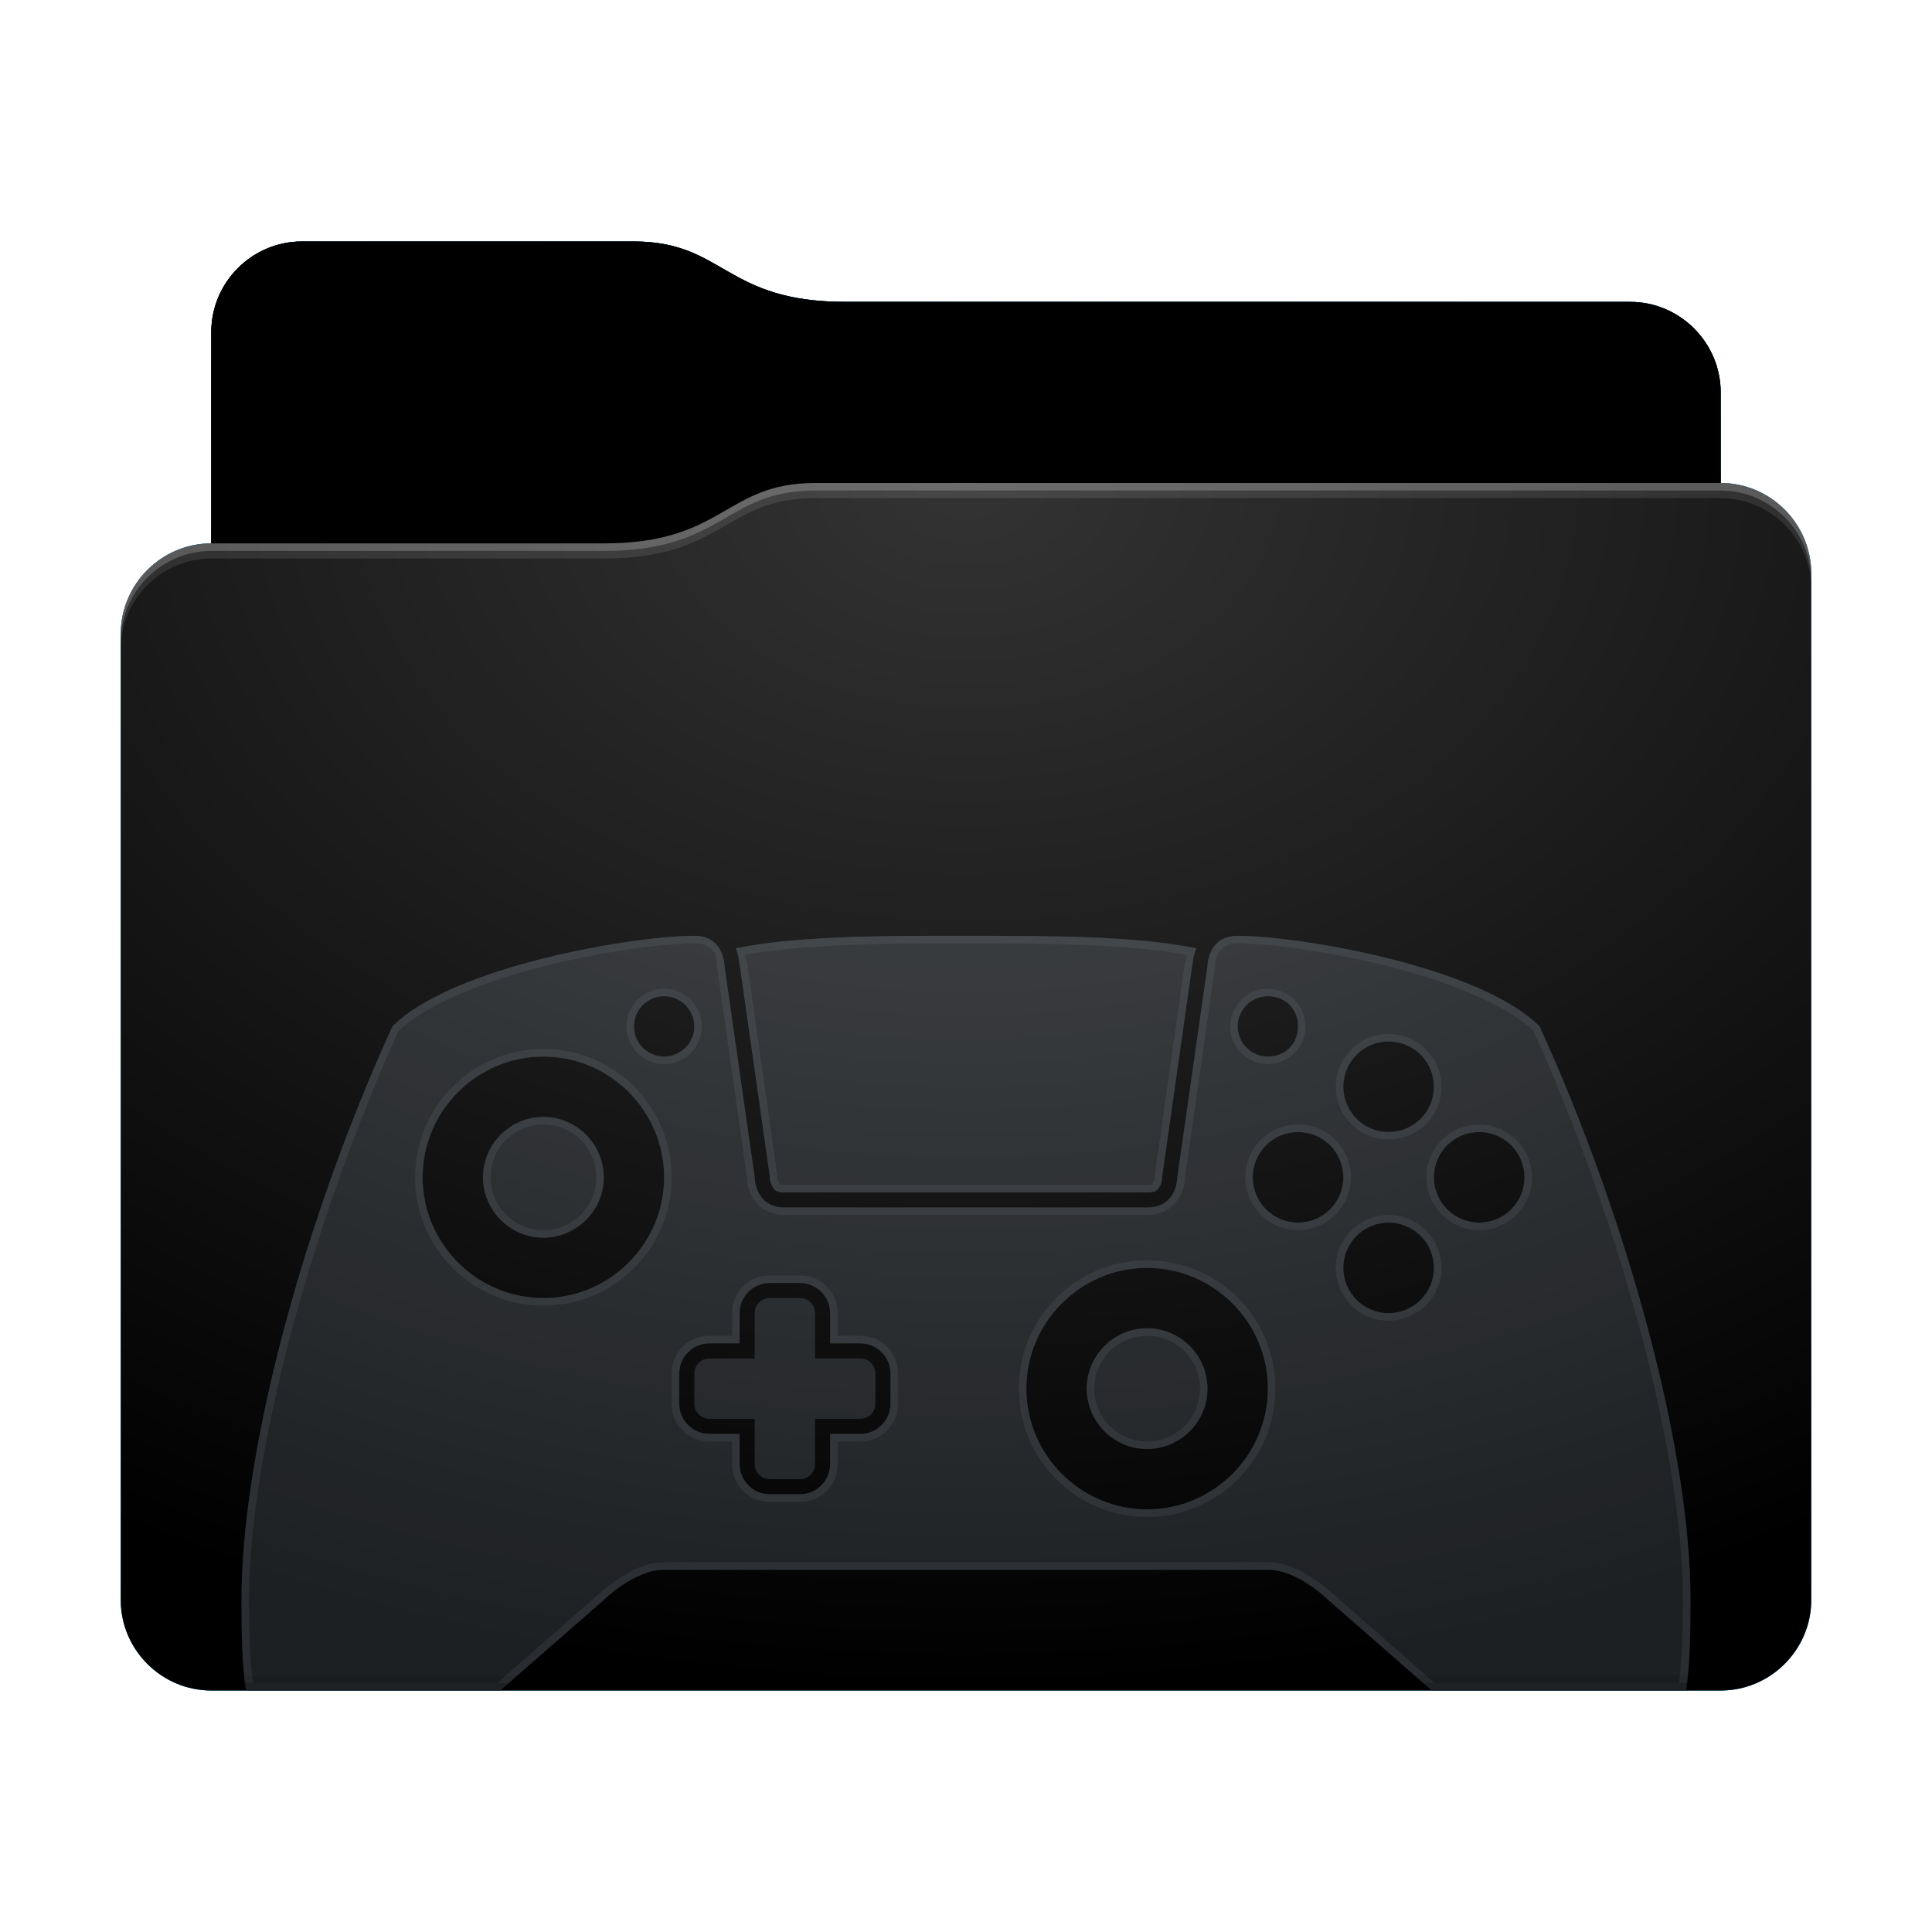 <svg height="128" version="1.1" width="128" xmlns="http://www.w3.org/2000/svg" xmlns:svg="http://www.w3.org/2000/svg" xmlns:xlink="http://www.w3.org/1999/xlink">
<defs id="primary-definitions">
<style id="current-color-scheme" type="text/css">
      .ColorScheme-Text         { color: #232629; }
      .ColorScheme-Background   { color: #eff0f1; }
      .ColorScheme-Highlight    { color: #7ec9f0; }
      .ColorScheme-PositiveText { color: #27ae60; }
      .ColorScheme-NeutralText  { color: #f67400; }
      .ColorScheme-NegativeText { color: #da4453; }
      .ColorScheme-ActiveText   { color: #3daee9; }
      .ColorScheme-Complement   { color: #ffffff; }
      .ColorScheme-Contrast     { color: #000000; }
    </style>
<style id="extended-color-scheme" type="text/css">
      .ExScheme-Black     { color:#3e3e3e; }
      .ExScheme-White     { color:#fcfcfc; }
      .ExScheme-Grey-1    { color:#cfd5d5; }
      .ExScheme-Grey-2    { color:#909c9c; }
      .ExScheme-Grey-3    { color:#536161; }
      .ExScheme-Red-1     { color:#ffafa5; }
      .ExScheme-Red-2     { color:#bf4231; }
      .ExScheme-Red-3     { color:#4d2f2b; }
      .ExScheme-Green-1   { color:#abf9c7; }
      .ExScheme-Green-2   { color:#3bb566; }
      .ExScheme-Green-3   { color:#377d50; }
      .ExScheme-Blue-1    { color:#abdaf9; }
      .ExScheme-Blue-2    { color:#3daefd; }
      .ExScheme-Blue-3    { color:#2b3c4d; }
      .ExScheme-Yellow-1  { color:#faffa5; }
      .ExScheme-Yellow-2  { color:#cac726; }
      .ExScheme-Yellow-3  { color:#4b4d2b; }
      .ExScheme-Orange-1  { color:#ffdaa5; }
      .ExScheme-Orange-2  { color:#ff9701; }
      .ExScheme-Orange-3  { color:#4d372b; }
      .ExScheme-Brown-1   { color:#e9d6bb; }
      .ExScheme-Brown-2   { color:#997657; }
      .ExScheme-Brown-3   { color:#433a35; }
      .ExScheme-Purple-1  { color:#e2abf9; }
      .ExScheme-Purple-2  { color:#b401ff; }
      .ExScheme-Purple-3  { color:#432b4d; }
      .ExScheme-Cyan-1    { color:#b2f2e6; }
      .ExScheme-Cyan-2    { color:#31bfa6; }
      .ExScheme-Cyan-3    { color:#2b4d47; }
      .ExScheme-Magenta-1 { color:#f8a6d8; }
      .ExScheme-Magenta-2 { color:#f00091; }
      .ExScheme-Magenta-3 { color:#770048; }
    </style>
<linearGradient id="urU">
<stop offset="0"/>
<stop offset="1" stop-opacity="0"/>
</linearGradient>
<linearGradient id="urV">
<stop offset="0" stop-color="#fff"/>
<stop offset="1" stop-color="#fff" stop-opacity="0"/>
</linearGradient>
<style id="urW" type="text/css">
        .force-display-for-editing { display: inline !important; }
    </style><style class="remove-if__show-crease" type="text/css">
        .enable-if__show-crease { display: none; }
    </style><style class="remove-if__color-sync-mimes-places" type="text/css">
        .enable-if__color-sync-mimes-places { display: none; }
    </style><radialGradient cx=".5" cy="0" id="urX" r="1" xlink:href="#urV"/><linearGradient id="urY" xlink:href="#urU" y1="1" y2=".5"/><style class="ColorScheme-Background" fill="currentColor" opacity=".6" type="text/css">
   .ColorScheme-Text           { color:#eff0f1; }
      .ColorScheme-Background     { color:#31363b; }
      .ColorScheme-Highlight      { color:#3daefd; }
      .ColorScheme-ViewBackground { color:#fcfcfc; }
      .ColorScheme-PositiveText   { color:#27ae60; }
      .ColorScheme-NeutralText    { color:#f67400; }
      .ColorScheme-NegativeText   { color:#da4453; }
  </style><path d="m 20,16 c -3.3,0 -6,2.7 -6,6 v 14 c -3.3,0 -6,2.7 -6,6 v 64 c 0,3.3 2.7,6 6,6 h 100 c 3.3,0 6,-2.7 6,-6 V 52 42 38 c 0,-3.3 -2.7,-6 -6,-6 v -6 c 0,-3.3 -2.7,-6 -6,-6 H 56 c -8,0 -8,-4 -14,-4 z" id="urZ"></path><path d="m 20,16 c -3.3,0 -6,2.7 -6,6 v 14 h 26 c 8,0 8,-4 14,-4 h 60 v -6 c 0,-3.3 -2.7,-6 -6,-6 H 56 c -8,0 -8,-4 -14,-4 z" id="us0"></path></defs>
<g id="content" transform="translate(0,0)"><use class="sync-color enable-if__color-sync-mimes-places force-display-for-editing ColorScheme-ActiveText" fill="currentColor" href="#urZ"></use><use class="primary-color remove-if__color-sync-mimes-places ColorScheme-ActiveText" fill="currentColor" href="#urZ"></use><use class="ColorScheme-Contrast" fill="currentColor" href="#urZ" opacity=".1"></use><g id="panorama" transform="translate(8,32)"><path class="ColorScheme-Background" d="M 38 30 C 34 30 22 32 18 36 C 12.2 48.7 8 64 8 74 C 8 76.37 8.04 78.33 8.3 80 L 25.14 80 L 32 74 C 32 74 34 72 36 72 L 76 72 C 78 72 80 74 80 74 L 86.86 80 L 103.7 80 C 103.96 78.33 104 76.37 104 74 C 104 64 99.8 48.7 94 36 C 90 32 78 30 74 30 C 72 30 72 32 72 32 L 70 46 C 70 46 70 48 68 48 L 44 48 C 42 48 42 46 42 46 L 40 32 C 40 32 40 30 38 30 z M 53.84 30 C 49.33 30 44.26 30.1 40.75 30.83 C 41 31.46 41 32 41 32 L 41 31.86 L 43 45.93 L 43 46 C 43 46 43 46.3 43.14 46.55 C 43.3 46.8 43.33 47 44 47 L 68 47 C 68.67 47 68.7 46.8 68.86 46.55 C 69 46.3 69 46 69 46 L 69 45.93 L 71 31.86 L 71 32 C 71 32 71 31.46 71.25 30.83 C 67.27 30 61.63 30 56 30 C 55.25 30 54.53 30 53.84 30 z M 36 34 C 37.1 34 38 34.9 38 36 C 38 37.1 37.1 38 36 38 C 34.9 38 34 37.1 34 36 C 34 34.9 34.9 34 36 34 z M 76 34 C 77.2 34 78 34.9 78 36 C 78 37.1 77.2 38 76 38 C 74.9 38 74 37.1 74 36 C 74 34.9 74.9 34 76 34 z M 84 37 C 85.66 37 87 38.34 87 40 C 87 41.66 85.66 43 84 43 C 82.34 43 81 41.66 81 40 C 81 38.34 82.34 37 84 37 z M 28 38 C 32.4 38 36 41.6 36 46 C 36 50.4 32.4 54 28 54 C 23.6 54 20 50.4 20 46 C 20 41.6 23.6 38 28 38 z M 28 42 C 25.8 42 24 43.8 24 46 C 24 48.2 25.8 50 28 50 C 30.2 50 32 48.2 32 46 C 32 43.8 30.2 42 28 42 z M 78 43 C 79.66 43 81 44.34 81 46 C 81 47.66 79.66 49 78 49 C 76.34 49 75 47.66 75 46 C 75 44.34 76.34 43 78 43 z M 90 43 C 91.66 43 93 44.34 93 46 C 93 47.66 91.66 49 90 49 C 88.34 49 87 47.66 87 46 C 87 44.34 88.34 43 90 43 z M 84 49 C 85.66 49 87 50.34 87 52 C 87 53.66 85.66 55 84 55 C 82.34 55 81 53.66 81 52 C 81 50.34 82.34 49 84 49 z M 68 52 C 72.4 52 76 55.6 76 60 C 76 64.4 72.4 68 68 68 C 63.6 68 60 64.4 60 60 C 60 55.6 63.6 52 68 52 z M 43 53 L 45 53 C 46.1 53 47 53.9 47 55 L 47 57 L 49 57 C 50.1 57 51 57.9 51 59 L 51 61 C 51 62.1 50.1 63 49 63 L 47 63 L 47 65 C 47 66.1 46.1 67 45 67 L 43 67 C 41.9 67 41 66.1 41 65 L 41 63 L 39 63 C 37.9 63 37 62.1 37 61 L 37 59 C 37 57.9 37.9 57 39 57 L 41 57 L 41 55 C 41 53.9 41.9 53 43 53 z M 68 56 C 65.8 56 64 57.8 64 60 C 64 62.2 65.8 64 68 64 C 70.2 64 72 62.2 72 60 C 72 57.8 70.2 56 68 56 z " fill="currentColor" opacity=".6"/><path class="ColorScheme-Background" d="M 43 54 C 42.45 54 42 54.45 42 55 L 42 58 L 39 58 C 38.45 58 38 58.45 38 59 L 38 61 C 38 61.55 38.45 62 39 62 L 42 62 L 42 65 C 42 65.55 42.45 66 43 66 L 45 66 C 45.55 66 46 65.55 46 65 L 46 62 L 49 62 C 49.55 62 50 61.55 50 61 L 50 59 C 50 58.45 49.55 58 49 58 L 46 58 L 46 55 C 46 54.45 45.55 54 45 54 L 43 54 z " fill="currentColor" opacity=".6" stop-color="#000000"/><path class="ColorScheme-Background" d="M 38 30 C 34 30 22 32 18 36 C 12.2 48.7 8 64 8 74 C 8 76.37 8.04 78.33 8.3 80 L 25.14 80 L 32 74 C 32 74 34 72 36 72 L 76 72 C 78 72 80 74 80 74 L 86.86 80 L 103.7 80 C 103.96 78.33 104 76.37 104 74 C 104 64 99.8 48.7 94 36 C 90 32 78 30 74 30 C 72 30 72 32 72 32 L 70 46 C 70 46 70 48 68 48 L 44 48 C 42 48 42 46 42 46 L 40 32 C 40 32 40 30 38 30 z M 53.84 30 C 49.33 30 44.26 30.1 40.75 30.83 C 41 31.46 41 32 41 32 L 41 31.86 L 43 45.93 L 43 46 C 43 46 43 46.3 43.14 46.55 C 43.3 46.8 43.33 47 44 47 L 68 47 C 68.67 47 68.7 46.8 68.86 46.55 C 69 46.3 69 46 69 46 L 69 45.93 L 71 31.86 L 71 32 C 71 32 71 31.46 71.25 30.83 C 67.27 30 61.63 30 56 30 C 55.25 30 54.53 30 53.84 30 z M 38 30.5 C 38.83 30.5 39.1 30.84 39.4 31.2 C 39.5 31.6 39.5 32 39.5 32 L 39.5 32.04 L 41.5 46.07 C 41.5 46.17 41.5 46.66 41.8 47.2 C 42.1 47.84 42.83 48.5 44 48.5 L 68 48.5 C 69.17 48.5 69.9 47.84 70.2 47.2 C 70.5 46.66 70.5 46.17 70.5 46.07 L 72.5 32.04 L 72.5 32 C 72.5 32 72.5 31.6 72.7 31.2 C 72.9 30.84 73.17 30.5 74 30.5 C 75.9 30.5 79.9 31 83.9 32 C 87.8 32.97 91.7 34.5 93.6 36.3 C 99.3 48.95 103.5 64.17 103.5 74 C 103.5 76.2 103.43 77.95 103.24 79.5 L 87.04 79.5 L 80.33 73.6 L 80.35 73.65 C 80.35 73.65 79.8 73.1 79.03 72.6 C 78.23 72.06 77.17 71.5 76 71.5 L 36 71.5 C 34.83 71.5 33.77 72.06 32.97 72.6 C 32.2 73.1 31.65 73.65 31.65 73.65 L 31.67 73.6 L 24.96 79.5 L 8.76 79.5 C 8.57 77.95 8.5 76.2 8.5 74 C 8.5 64.17 12.7 48.95 18.4 36.3 C 20.3 34.5 24.2 32.97 28.1 32 C 32.1 31 36.1 30.5 38 30.5 z M 53.84 30.5 C 54.53 30.5 55.25 30.5 56 30.5 C 61.43 30.5 66.8 30.54 70.65 31.27 C 70.6 31.47 70.55 31.7 70.54 31.8 L 70.5 31.8 L 70.5 31.8 L 68.5 45.9 L 68.5 46 C 68.5 46 68.5 46.2 68.4 46.33 C 68.33 46.5 68.33 46.47 68.34 46.46 C 68.36 46.45 68.3 46.5 68 46.5 L 44 46.5 C 43.7 46.5 43.64 46.45 43.66 46.46 C 43.67 46.47 43.67 46.5 43.6 46.33 C 43.5 46.2 43.5 46 43.5 46 L 43.5 45.9 L 41.5 31.8 L 41.5 31.8 L 41.46 31.8 C 41.45 31.7 41.4 31.47 41.35 31.27 C 44.76 30.64 49.5 30.5 53.84 30.5 z M 36 33.5 C 34.63 33.5 33.5 34.63 33.5 36 C 33.5 37.37 34.63 38.5 36 38.5 C 37.37 38.5 38.5 37.37 38.5 36 C 38.5 34.63 37.37 33.5 36 33.5 z M 76 33.5 C 74.63 33.5 73.5 34.63 73.5 36 C 73.5 37.37 74.63 38.5 76 38.5 C 77.37 38.5 78.5 37.37 78.5 36 C 78.5 34.63 77.37 33.5 76 33.5 z M 36 34 C 37.1 34 38 34.9 38 36 C 38 37.1 37.1 38 36 38 C 34.9 38 34 37.1 34 36 C 34 34.9 34.9 34 36 34 z M 76 34 C 77.2 34 78 34.9 78 36 C 78 37.1 77.2 38 76 38 C 74.9 38 74 37.1 74 36 C 74 34.9 74.9 34 76 34 z M 84 36.5 C 82.07 36.5 80.5 38.07 80.5 40 C 80.5 41.93 82.07 43.5 84 43.5 C 85.93 43.5 87.5 41.93 87.5 40 C 87.5 38.07 85.93 36.5 84 36.5 z M 84 37 C 85.66 37 87 38.34 87 40 C 87 41.66 85.66 43 84 43 C 82.34 43 81 41.66 81 40 C 81 38.34 82.34 37 84 37 z M 28 37.5 C 23.3 37.5 19.5 41.3 19.5 46 C 19.5 50.7 23.3 54.5 28 54.5 C 32.7 54.5 36.5 50.7 36.5 46 C 36.5 41.3 32.7 37.5 28 37.5 z M 28 38 C 32.4 38 36 41.6 36 46 C 36 50.4 32.4 54 28 54 C 23.6 54 20 50.4 20 46 C 20 41.6 23.6 38 28 38 z M 28 42 C 25.8 42 24 43.8 24 46 C 24 48.2 25.8 50 28 50 C 30.2 50 32 48.2 32 46 C 32 43.8 30.2 42 28 42 z M 28 42.5 C 29.94 42.5 31.5 44.06 31.5 46 C 31.5 47.94 29.94 49.5 28 49.5 C 26.06 49.5 24.5 47.94 24.5 46 C 24.5 44.06 26.06 42.5 28 42.5 z M 78 42.5 C 76.07 42.5 74.5 44.07 74.5 46 C 74.5 47.93 76.07 49.5 78 49.5 C 79.93 49.5 81.5 47.93 81.5 46 C 81.5 44.07 79.93 42.5 78 42.5 z M 90 42.5 C 88.07 42.5 86.5 44.07 86.5 46 C 86.5 47.93 88.07 49.5 90 49.5 C 91.93 49.5 93.5 47.93 93.5 46 C 93.5 44.07 91.93 42.5 90 42.5 z M 78 43 C 79.66 43 81 44.34 81 46 C 81 47.66 79.66 49 78 49 C 76.34 49 75 47.66 75 46 C 75 44.34 76.34 43 78 43 z M 90 43 C 91.66 43 93 44.34 93 46 C 93 47.66 91.66 49 90 49 C 88.34 49 87 47.66 87 46 C 87 44.34 88.34 43 90 43 z M 84 48.5 C 82.07 48.5 80.5 50.07 80.5 52 C 80.5 53.93 82.07 55.5 84 55.5 C 85.93 55.5 87.5 53.93 87.5 52 C 87.5 50.07 85.93 48.5 84 48.5 z M 84 49 C 85.66 49 87 50.34 87 52 C 87 53.66 85.66 55 84 55 C 82.34 55 81 53.66 81 52 C 81 50.34 82.34 49 84 49 z M 68 51.5 C 63.3 51.5 59.5 55.3 59.5 60 C 59.5 64.7 63.3 68.5 68 68.5 C 72.7 68.5 76.5 64.7 76.5 60 C 76.5 55.3 72.7 51.5 68 51.5 z M 68 52 C 72.4 52 76 55.6 76 60 C 76 64.4 72.4 68 68 68 C 63.6 68 60 64.4 60 60 C 60 55.6 63.6 52 68 52 z M 43 52.5 C 41.6 52.5 40.5 53.6 40.5 55 L 40.5 56.5 L 39 56.5 C 37.6 56.5 36.5 57.6 36.5 59 L 36.5 61 C 36.5 62.4 37.6 63.5 39 63.5 L 40.5 63.5 L 40.5 65 C 40.5 66.4 41.6 67.5 43 67.5 L 45 67.5 C 46.4 67.5 47.5 66.4 47.5 65 L 47.5 63.5 L 49 63.5 C 50.4 63.5 51.5 62.4 51.5 61 L 51.5 59 C 51.5 57.6 50.4 56.5 49 56.5 L 47.5 56.5 L 47.5 55 C 47.5 53.6 46.4 52.5 45 52.5 L 43 52.5 z M 43 53 L 45 53 C 46.1 53 47 53.9 47 55 L 47 57 L 49 57 C 50.1 57 51 57.9 51 59 L 51 61 C 51 62.1 50.1 63 49 63 L 47 63 L 47 65 C 47 66.1 46.1 67 45 67 L 43 67 C 41.9 67 41 66.1 41 65 L 41 63 L 39 63 C 37.9 63 37 62.1 37 61 L 37 59 C 37 57.9 37.9 57 39 57 L 41 57 L 41 55 C 41 53.9 41.9 53 43 53 z M 68 56 C 65.8 56 64 57.8 64 60 C 64 62.2 65.8 64 68 64 C 70.2 64 72 62.2 72 60 C 72 57.8 70.2 56 68 56 z M 68 56.5 C 69.94 56.5 71.5 58.06 71.5 60 C 71.5 61.94 69.94 63.5 68 63.5 C 66.06 63.5 64.5 61.94 64.5 60 C 64.5 58.06 66.06 56.5 68 56.5 z " fill="currentColor" opacity=".6"/></g><use href="#us0" opacity=".4"></use><use fill="url(#urY)" href="#us0" opacity=".2"></use><path d="m 54,32 c -6,0 -6,4 -14,4 H 14 c -3.3,0 -6,2.7 -6,6 v 64 c 0,3.3 2.7,6 6,6 h 100 c 3.3,0 6,-2.7 6,-6 V 52 42 38 c 0,-3.3 -2.7,-6 -6,-6 z" fill="url(#urX)" opacity=".2"/><path class="ColorScheme-Contrast" d="m 8,105 v 1 c 0,3.3 2.7,6 6,6 h 100 c 3.3,0 6,-2.7 6,-6 v -1 c 0,3.3 -2.7,6 -6,6 H 14 c -3.3,0 -6,-2.7 -6,-6 z" fill="currentColor" opacity=".1"/><path class="ColorScheme-Contrast" d="m 8,105.5 v 0.5 c 0,3.3 2.7,6 6,6 h 100 c 3.3,0 6,-2.7 6,-6 v -0.5 c 0,3.3 -2.7,6 -6,6 H 14 c -3.3,0 -6,-2.7 -6,-6 z" fill="currentColor" opacity=".2"/><path d="m 54,32 c -6,0 -6,4 -14,4 H 14 c -3.3,0 -6,2.7 -6,6 v 1 c 0,-3.3 2.7,-6 6,-6 h 26 c 8,0 8,-4 14,-4 h 60 c 3.3,0 6,2.7 6,6 v -1 c 0,-3.3 -2.7,-6 -6,-6 z" fill="#fff" opacity=".1"/><path d="m 54,32 c -6,0 -6,4 -14,4 H 14 c -3.3,0 -6,2.7 -6,6 v 0.5 c 0,-3.3 2.7,-6 6,-6 h 26 c 8,0 8,-4 14,-4 h 60 c 3.3,0 6,2.7 6,6 V 38 c 0,-3.3 -2.7,-6 -6,-6 z" fill="#fff" opacity=".2"/><path d="m 54,31 c -6,0 -6,4 -14,4 H 14 v 1 h 26 c 8,0 8,-4 14,-4 h 60 v -1 z" opacity=".1"/><path d="m 54,31.5 c -6,0 -6,4 -14,4 H 14 V 36 h 26 c 8,0 8,-4 14,-4 h 60 v -0.5 z" opacity=".2"/></g>
</svg>